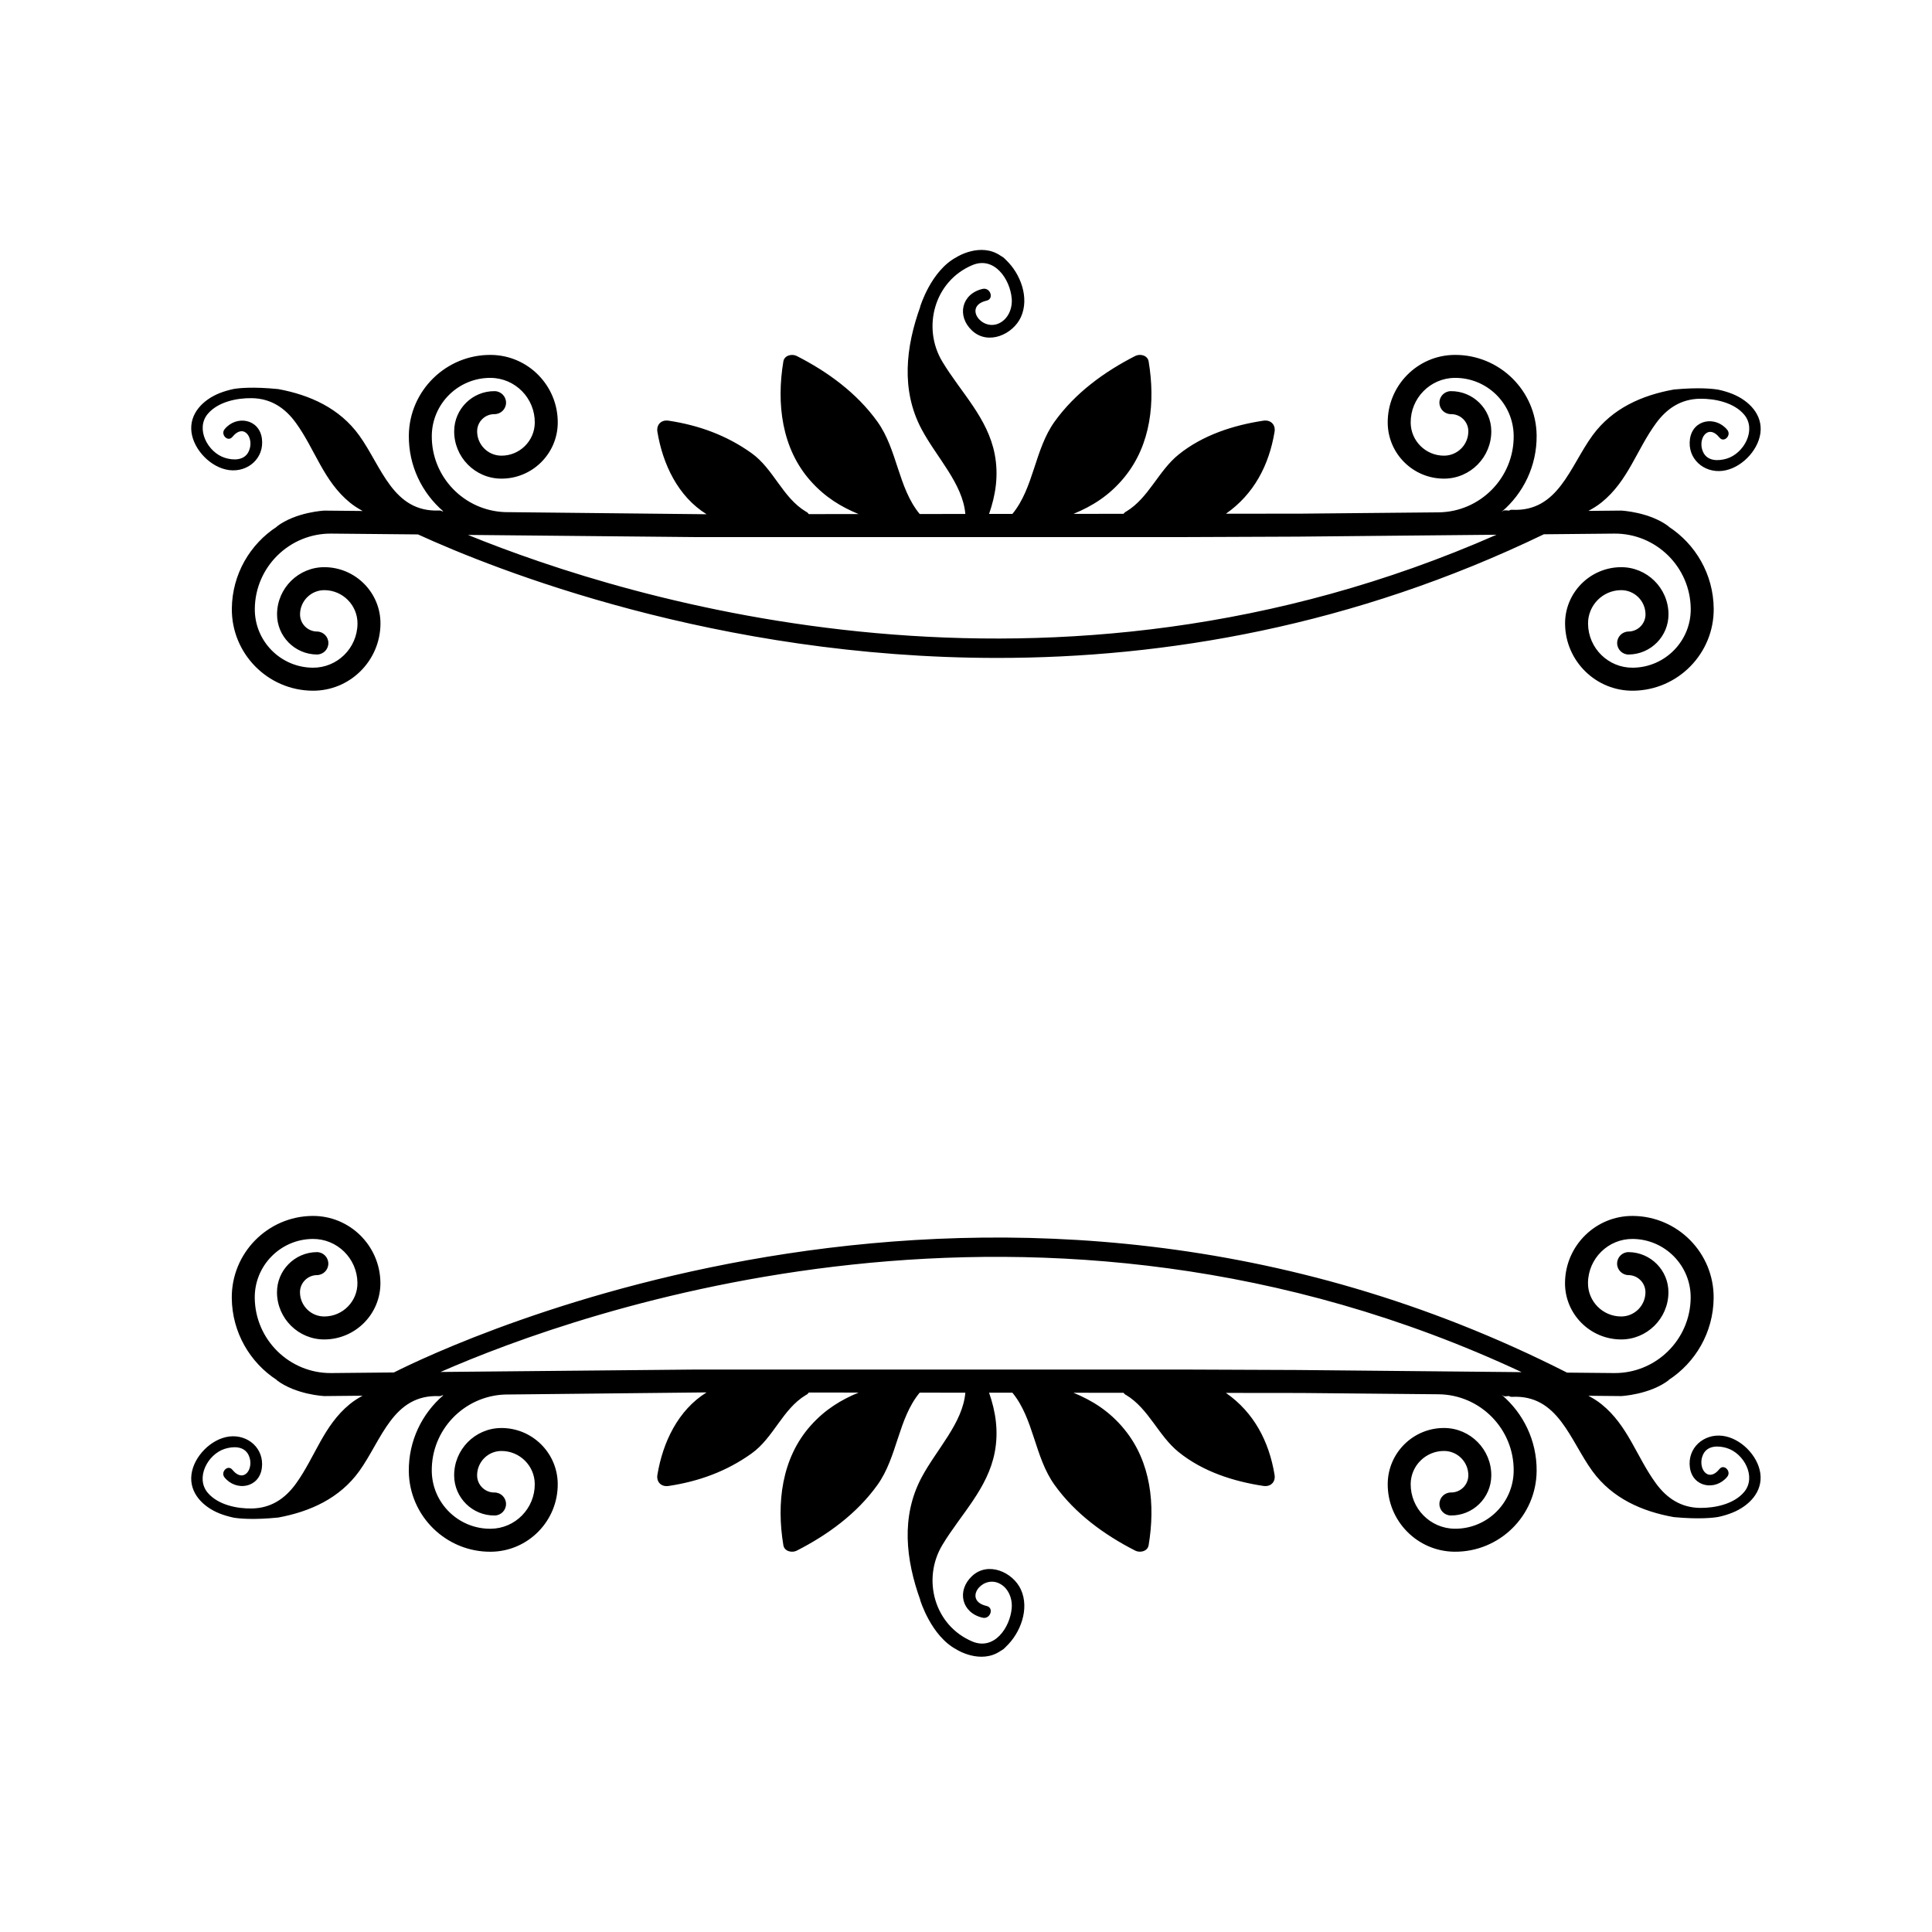 <svg fill="#000000" xmlns="http://www.w3.org/2000/svg" xmlns:xlink="http://www.w3.org/1999/xlink" version="1.1" x="0px" y="0px" viewBox="0 0 100 100" enable-background="new 0 0 100 100" xml:space="preserve"><g><path d="M11.861,24.332c0.971,0.124,1.829-0.617,1.695-1.633c-0.137-1.029-1.328-1.22-1.929-0.485   c-0.229,0.28,0.169,0.684,0.4,0.401c0.617-0.753,1.162,0.1,0.842,0.759c-0.23,0.476-0.8,0.456-1.225,0.324   c-0.894-0.279-1.541-1.51-0.886-2.28c0.53-0.623,1.51-0.823,2.286-0.809c0.987,0.019,1.718,0.509,2.28,1.291   c0.992,1.377,1.42,2.994,2.78,4.108c0.212,0.174,0.437,0.314,0.667,0.44l-1.982-0.019c0,0-1.466,0.067-2.465,0.824   c0.004,0.001,0.008,0.003,0.013,0.004C12.945,28.159,12.017,29.72,12,31.5c-0.022,2.321,1.85,4.23,4.171,4.251   c1.924,0.02,3.505-1.531,3.522-3.456c0.016-1.604-1.277-2.922-2.882-2.938c-1.35-0.013-2.458,1.074-2.471,2.424   c-0.011,1.146,0.912,2.085,2.058,2.096c0.328,0.004,0.596-0.26,0.599-0.589c0.004-0.328-0.26-0.596-0.588-0.6   c-0.489-0.004-0.884-0.406-0.879-0.896c0.007-0.694,0.576-1.253,1.27-1.246c0.949,0.009,1.713,0.788,1.704,1.737   c-0.012,1.269-1.053,2.291-2.321,2.277c-1.667-0.016-3.011-1.384-2.994-3.051c0.021-2.166,1.799-3.911,3.965-3.89l4.48,0.042   c3.961,1.811,15.427,6.393,29.988,6.393c8.647,0,18.388-1.625,28.288-6.4l3.637-0.035c2.166-0.021,3.944,1.724,3.965,3.89   c0.017,1.667-1.327,3.036-2.994,3.051c-1.269,0.014-2.31-1.008-2.321-2.277c-0.009-0.949,0.755-1.729,1.704-1.737   c0.693-0.007,1.263,0.552,1.27,1.246c0.005,0.489-0.39,0.892-0.879,0.896c-0.328,0.004-0.592,0.271-0.588,0.6   c0.003,0.329,0.271,0.593,0.599,0.589c1.146-0.011,2.068-0.95,2.058-2.096c-0.013-1.35-1.121-2.437-2.471-2.424   c-1.604,0.016-2.897,1.333-2.882,2.938c0.018,1.924,1.599,3.475,3.522,3.456c2.321-0.021,4.193-1.93,4.171-4.251   c-0.017-1.78-0.945-3.341-2.337-4.244c0.005-0.001,0.009-0.003,0.013-0.004c-0.999-0.757-2.465-0.824-2.465-0.824l-1.697,0.016   c0.236-0.125,0.468-0.267,0.686-0.443c1.369-1.104,1.808-2.718,2.81-4.088c0.567-0.778,1.302-1.262,2.289-1.274   c0.774-0.008,1.755,0.198,2.28,0.825c0.648,0.775-0.006,2.001-0.902,2.274c-0.426,0.129-0.994,0.145-1.222-0.333   c-0.315-0.662,0.235-1.51,0.847-0.753c0.229,0.284,0.629-0.116,0.403-0.399c-0.597-0.738-1.788-0.557-1.934,0.472   c-0.142,1.016,0.714,1.763,1.684,1.646c0.933-0.111,1.833-1.016,1.961-1.944c0.134-0.97-0.598-1.693-1.442-2.036   c-0.229-0.092-0.474-0.165-0.723-0.219c-0.269-0.048-1-0.133-2.31-0.011c-1.642,0.292-3.184,0.968-4.213,2.376   c-1.17,1.603-1.77,3.974-4.166,3.849c-0.063-0.004-0.115,0.016-0.156,0.043c-0.054-0.005-0.104-0.009-0.157-0.014   c-0.093-0.009-0.16,0.021-0.205,0.072H77.73c1.116-0.95,1.82-2.368,1.806-3.945c-0.022-2.323-1.93-4.195-4.253-4.172   c-1.924,0.018-3.473,1.598-3.455,3.522c0.016,1.604,1.332,2.897,2.938,2.882c1.349-0.013,2.437-1.122,2.423-2.47   c-0.011-1.146-0.951-2.068-2.096-2.058c-0.328,0.003-0.592,0.272-0.589,0.601c0.003,0.329,0.272,0.592,0.601,0.589   c0.489-0.004,0.892,0.39,0.896,0.879c0.006,0.693-0.553,1.263-1.246,1.27c-0.949,0.009-1.729-0.756-1.738-1.704   c-0.012-1.269,1.011-2.31,2.278-2.322c1.668-0.016,3.037,1.327,3.053,2.995c0.021,2.166-1.726,3.944-3.892,3.965l-7.095,0.067   l-3.907,0.004c1.444-1.007,2.231-2.507,2.517-4.239c0.063-0.375-0.205-0.633-0.578-0.577c-1.559,0.236-3.139,0.747-4.385,1.751   c-1.053,0.848-1.549,2.248-2.715,2.952c-0.061,0.025-0.101,0.071-0.139,0.118l-2.589,0.002c0.972-0.401,1.859-0.947,2.634-1.895   c1.383-1.691,1.602-3.913,1.254-5.998c-0.055-0.317-0.445-0.405-0.691-0.28c-1.609,0.821-3.113,1.917-4.178,3.402   c-1.036,1.446-1.066,3.417-2.182,4.774l-1.208,0.001c0.341-0.974,0.5-1.991,0.295-3.076c-0.359-1.895-1.758-3.217-2.715-4.809   c-1.059-1.763-0.418-4.163,1.553-4.993c1.135-0.477,1.953,0.719,2.039,1.726c0.045,0.523-0.189,1.087-0.688,1.3   c-0.892,0.38-1.818-0.908-0.613-1.187c0.404-0.094,0.193-0.702-0.207-0.608c-1.091,0.253-1.35,1.405-0.545,2.157   c0.834,0.78,2.121,0.197,2.529-0.699c0.451-0.993-0.016-2.243-0.775-2.959l0.006,0c-0.008-0.008-0.018-0.011-0.025-0.019   c-0.033-0.03-0.063-0.065-0.096-0.094c-0.051-0.043-0.107-0.068-0.16-0.103c-1.04-0.716-2.277,0.07-2.277,0.07h0.004   c-1.33,0.692-1.894,2.574-1.894,2.574l0.011-0.013c-0.749,2.072-1.016,4.319,0.065,6.348c0.78,1.464,2.132,2.819,2.265,4.387   l-2.363,0.002c-1.12-1.356-1.149-3.331-2.188-4.779c-1.064-1.483-2.567-2.58-4.178-3.401c-0.246-0.125-0.637-0.035-0.69,0.28   c-0.361,2.167-0.1,4.506,1.423,6.205c0.747,0.833,1.575,1.33,2.47,1.698l-2.576,0.002c-0.041-0.055-0.088-0.104-0.158-0.133   c-1.208-0.729-1.664-2.208-2.81-3.025c-1.293-0.923-2.724-1.441-4.291-1.678c-0.372-0.057-0.639,0.201-0.578,0.577   c0.275,1.668,1.062,3.346,2.544,4.265h-0.103l-10.338-0.109c-2.113-0.081-3.801-1.825-3.781-3.953   c0.016-1.667,1.385-3.01,3.053-2.995c1.268,0.012,2.29,1.053,2.278,2.322c-0.009,0.948-0.789,1.713-1.738,1.704   c-0.693-0.006-1.252-0.576-1.246-1.27c0.005-0.489,0.407-0.884,0.896-0.879c0.328,0.003,0.598-0.26,0.601-0.589   c0.003-0.328-0.261-0.597-0.589-0.601c-1.145-0.011-2.085,0.912-2.096,2.058c-0.014,1.349,1.074,2.458,2.423,2.47   c1.605,0.015,2.922-1.278,2.938-2.882c0.018-1.924-1.531-3.504-3.455-3.522c-2.323-0.022-4.23,1.85-4.253,4.172   c-0.015,1.565,0.68,2.972,1.781,3.922c-0.016,0.001-0.032,0.002-0.049,0.004c-0.042-0.028-0.091-0.048-0.156-0.045   c-2.397,0.108-2.981-2.267-4.139-3.878c-1.018-1.416-2.556-2.103-4.196-2.406c-1.309-0.131-2.041-0.052-2.309-0.006   c-0.251,0.054-0.497,0.124-0.725,0.215c-0.846,0.336-1.583,1.055-1.457,2.026C10.036,23.303,10.93,24.213,11.861,24.332z    M36.042,27.8h25.083l6.047-0.024l10.287-0.098c-23.074,10.157-44.874,3.414-53.237,0.009L36.042,27.8z"/><path d="M89.153,74.317c-0.97-0.117-1.825,0.63-1.684,1.646c0.146,1.029,1.337,1.21,1.934,0.472   c0.226-0.282-0.175-0.683-0.403-0.399c-0.611,0.758-1.162-0.091-0.847-0.752c0.228-0.479,0.796-0.463,1.222-0.334   c0.896,0.273,1.551,1.499,0.902,2.274c-0.525,0.627-1.506,0.833-2.28,0.825c-0.987-0.012-1.722-0.496-2.289-1.274   c-1.002-1.37-1.44-2.983-2.81-4.089c-0.217-0.176-0.447-0.316-0.684-0.441l1.695,0.016c0,0,1.466-0.067,2.465-0.824   c-0.004-0.002-0.008-0.003-0.013-0.004c1.392-0.903,2.32-2.465,2.337-4.244c0.022-2.322-1.85-4.23-4.171-4.252   c-1.924-0.02-3.505,1.531-3.522,3.455c-0.016,1.605,1.277,2.922,2.882,2.938c1.35,0.014,2.458-1.074,2.471-2.424   c0.011-1.145-0.912-2.084-2.058-2.096c-0.328-0.004-0.596,0.26-0.599,0.59c-0.004,0.328,0.26,0.596,0.588,0.6   c0.489,0.004,0.884,0.406,0.879,0.895c-0.007,0.695-0.576,1.254-1.27,1.246c-0.949-0.008-1.713-0.787-1.704-1.736   c0.012-1.27,1.053-2.291,2.321-2.277c1.667,0.016,3.011,1.385,2.994,3.051c-0.021,2.166-1.799,3.911-3.965,3.891l-2.435-0.023   c-29.501-14.977-57.862-1.452-60.72-0.008l-3.238,0.031c-2.166,0.021-3.944-1.725-3.965-3.891   c-0.017-1.666,1.327-3.035,2.994-3.051c1.269-0.014,2.31,1.008,2.321,2.277c0.009,0.949-0.755,1.729-1.704,1.736   c-0.693,0.008-1.263-0.551-1.27-1.246c-0.005-0.488,0.39-0.891,0.879-0.895c0.328-0.004,0.592-0.271,0.588-0.6   c-0.003-0.33-0.271-0.594-0.599-0.59c-1.146,0.012-2.068,0.951-2.058,2.096c0.013,1.35,1.121,2.438,2.471,2.424   c1.604-0.016,2.897-1.332,2.882-2.938c-0.018-1.924-1.599-3.475-3.522-3.455c-2.321,0.021-4.193,1.93-4.171,4.252   c0.017,1.779,0.945,3.341,2.337,4.244c-0.005,0.001-0.009,0.002-0.013,0.004c0.999,0.757,2.465,0.824,2.465,0.824l1.981-0.019   c-0.23,0.125-0.454,0.266-0.666,0.439c-1.36,1.114-1.788,2.73-2.78,4.108c-0.563,0.781-1.293,1.271-2.28,1.29   c-0.775,0.015-1.755-0.187-2.286-0.81c-0.655-0.77-0.008-2.001,0.886-2.279c0.425-0.133,0.995-0.152,1.225,0.324   c0.32,0.658-0.225,1.512-0.842,0.758c-0.231-0.282-0.63,0.121-0.4,0.402c0.601,0.734,1.792,0.544,1.929-0.485   c0.134-1.017-0.724-1.757-1.695-1.634c-0.931,0.119-1.826,1.029-1.947,1.958c-0.126,0.971,0.611,1.689,1.457,2.026   c0.228,0.09,0.474,0.16,0.725,0.215c0.268,0.045,1,0.125,2.309-0.006c1.64-0.303,3.178-0.99,4.196-2.406   c1.158-1.611,1.742-3.986,4.139-3.878c0.065,0.003,0.114-0.017,0.156-0.045c0.017,0.002,0.033,0.003,0.049,0.004   c-1.102,0.949-1.796,2.356-1.782,3.923c0.022,2.322,1.93,4.194,4.253,4.172c1.924-0.018,3.473-1.598,3.455-3.521   c-0.016-1.605-1.332-2.898-2.938-2.883c-1.349,0.013-2.437,1.121-2.423,2.471c0.011,1.145,0.951,2.068,2.096,2.057   c0.328-0.003,0.592-0.271,0.589-0.6c-0.003-0.33-0.272-0.593-0.601-0.59c-0.489,0.005-0.892-0.39-0.896-0.879   c-0.006-0.693,0.553-1.264,1.246-1.27c0.949-0.01,1.729,0.756,1.738,1.704c0.012,1.269-1.011,2.31-2.278,2.321   c-1.668,0.016-3.037-1.326-3.053-2.994c-0.02-2.128,1.667-3.872,3.781-3.953l10.338-0.109h0.104   c-1.483,0.919-2.269,2.598-2.544,4.266c-0.061,0.376,0.206,0.633,0.578,0.576c1.566-0.236,2.997-0.754,4.291-1.678   c1.146-0.816,1.602-2.295,2.81-3.025c0.07-0.028,0.118-0.078,0.159-0.134l2.577,0.003c-0.896,0.369-1.725,0.865-2.472,1.699   c-1.522,1.697-1.784,4.037-1.423,6.204c0.053,0.315,0.444,0.405,0.69,0.28c1.611-0.821,3.114-1.918,4.178-3.401   c1.038-1.447,1.067-3.423,2.188-4.779l2.363,0.003c-0.133,1.566-1.484,2.923-2.265,4.387c-1.081,2.028-0.814,4.275-0.065,6.348   l-0.011-0.013c0,0,0.564,1.882,1.894,2.574h-0.004c0,0,1.237,0.786,2.277,0.069c0.053-0.034,0.109-0.06,0.16-0.103   c0.033-0.028,0.063-0.063,0.096-0.094c0.008-0.008,0.018-0.011,0.025-0.019h-0.006c0.76-0.717,1.227-1.967,0.775-2.959   c-0.408-0.896-1.695-1.48-2.529-0.699c-0.805,0.752-0.546,1.903,0.545,2.156c0.4,0.094,0.611-0.514,0.207-0.608   c-1.205-0.279-0.278-1.567,0.613-1.187c0.498,0.213,0.732,0.777,0.688,1.3c-0.086,1.007-0.904,2.202-2.039,1.726   c-1.971-0.83-2.611-3.229-1.553-4.992c0.957-1.592,2.355-2.915,2.715-4.81c0.205-1.086,0.046-2.103-0.295-3.076l1.208,0.001   c1.115,1.356,1.146,3.329,2.182,4.773c1.064,1.484,2.568,2.581,4.178,3.402c0.246,0.125,0.637,0.037,0.691-0.28   c0.348-2.085,0.129-4.307-1.254-5.997c-0.775-0.948-1.663-1.494-2.636-1.896l2.591,0.003c0.038,0.047,0.078,0.093,0.139,0.117   c1.166,0.705,1.662,2.104,2.715,2.952c1.246,1.005,2.826,1.516,4.385,1.751c0.373,0.057,0.641-0.201,0.578-0.576   c-0.285-1.732-1.072-3.232-2.517-4.239l3.907,0.004l7.095,0.067c2.166,0.021,3.912,1.799,3.892,3.965   c-0.016,1.668-1.385,3.01-3.053,2.994c-1.268-0.012-2.29-1.053-2.278-2.321c0.009-0.948,0.789-1.714,1.738-1.704   c0.693,0.006,1.252,0.576,1.246,1.27c-0.005,0.489-0.407,0.884-0.896,0.879c-0.328-0.003-0.598,0.26-0.601,0.59   c-0.003,0.328,0.261,0.597,0.589,0.6c1.145,0.012,2.085-0.912,2.096-2.057c0.014-1.35-1.074-2.458-2.423-2.471   c-1.605-0.016-2.922,1.277-2.938,2.883c-0.018,1.924,1.531,3.504,3.455,3.521c2.323,0.022,4.23-1.85,4.253-4.172   c0.015-1.578-0.689-2.996-1.806-3.945h0.012c0.045,0.051,0.112,0.081,0.205,0.072c0.053-0.006,0.104-0.01,0.157-0.014   c0.041,0.027,0.093,0.047,0.156,0.043c2.396-0.125,2.996,2.246,4.166,3.85c1.029,1.407,2.571,2.084,4.213,2.375   c1.31,0.122,2.041,0.037,2.31-0.011c0.249-0.054,0.494-0.127,0.723-0.22c0.845-0.342,1.576-1.066,1.442-2.035   C90.986,75.333,90.086,74.429,89.153,74.317z M67.172,70.911l-6.047-0.024H36.042l-13.24,0.126   c7.174-3.144,30.956-11.676,55.96,0.009L67.172,70.911z"/></g></svg>